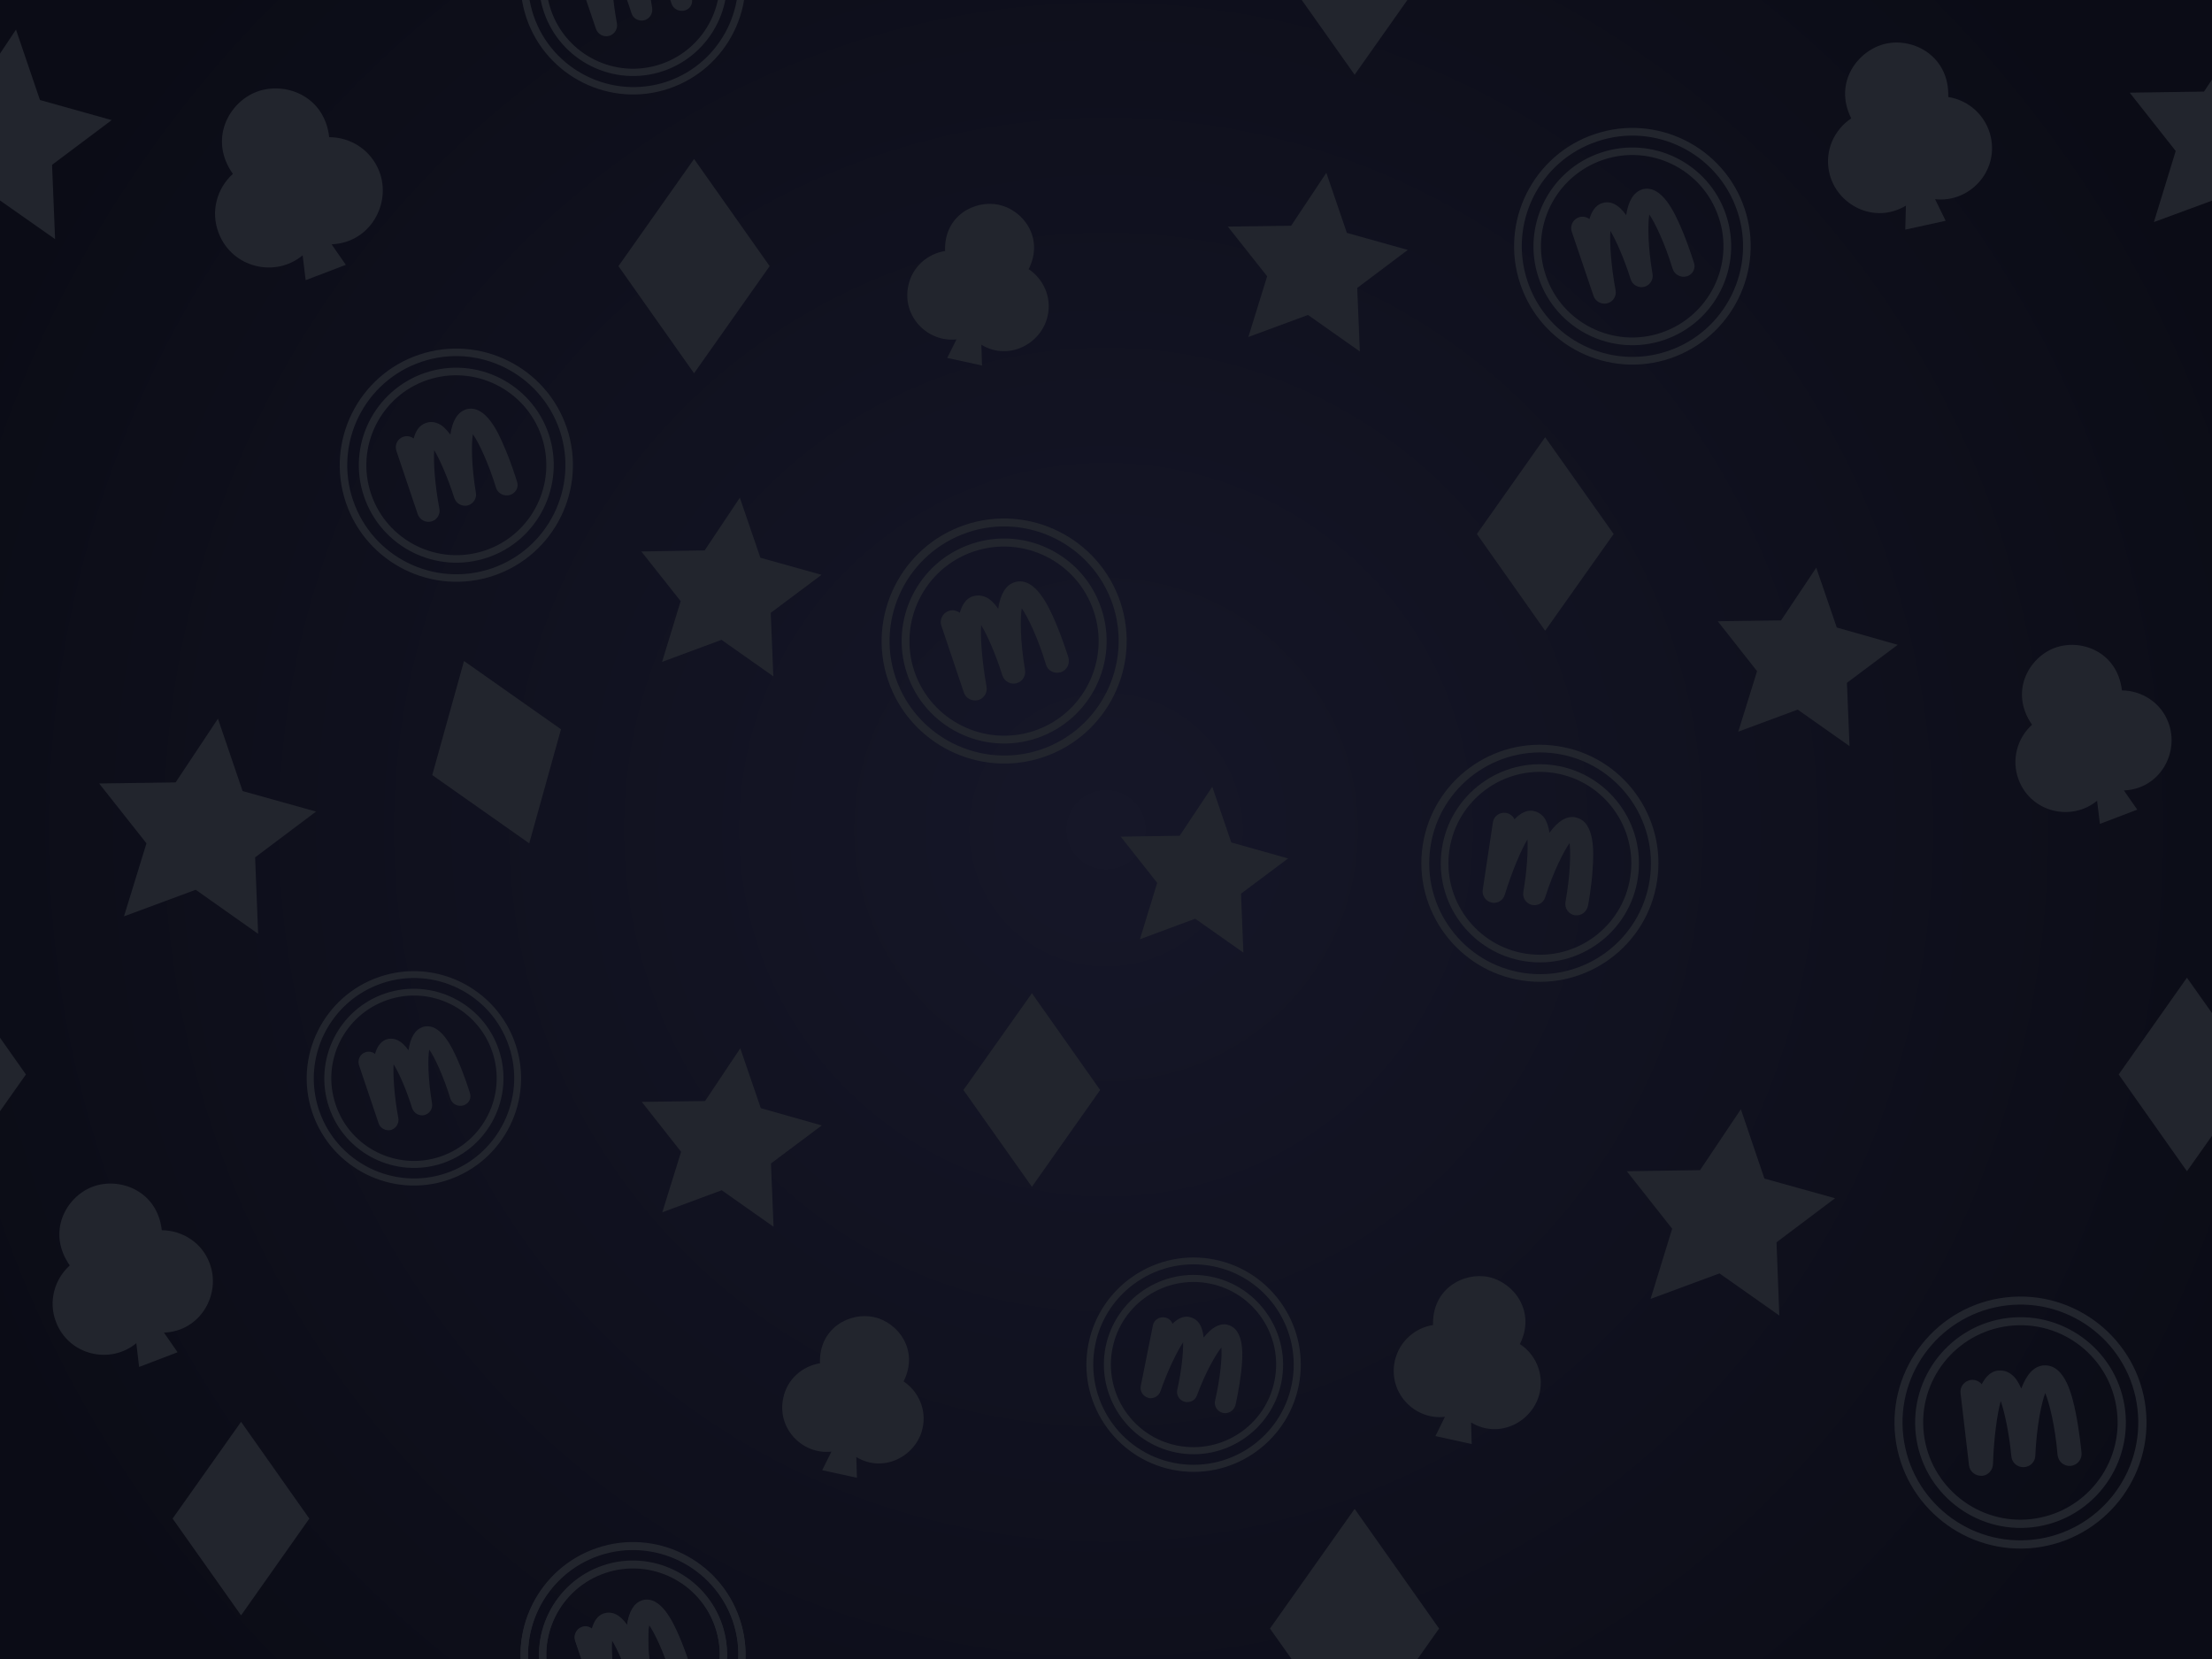 <?xml version="1.0" encoding="utf-8"?>
<!-- Generator: Adobe Illustrator 21.0.0, SVG Export Plug-In . SVG Version: 6.00 Build 0)  -->
<svg version="1.1" id="Capa_1" xmlns="http://www.w3.org/2000/svg" xmlns:xlink="http://www.w3.org/1999/xlink" x="0px" y="0px"
	 viewBox="0 0 1024 768" style="enable-background:new 0 0 1024 768;" xml:space="preserve">
<style type="text/css">
	.st0{fill:url(#SVGID_1_);}
	.st1{clip-path:url(#SVGID_3_);}
	.st2{fill:#22252D;}
	.st3{clip-path:url(#SVGID_3_);fill:#22252D;}
</style>
<radialGradient id="SVGID_1_" cx="511.644" cy="383.841" r="577.954" gradientTransform="matrix(0.997 0 0 0.997 1.913 1.414)" gradientUnits="userSpaceOnUse">
	<stop  offset="0" style="stop-color:#161728"/>
	<stop  offset="6.367961e-02" style="stop-color:#151627"/>
	<stop  offset="0.988" style="stop-color:#0B0C16"/>
</radialGradient>
<rect x="-0.2" y="0" class="st0" width="1024.3" height="768"/>
<g>
	<defs>
		<rect id="SVGID_2_" x="-0.1" y="-0.1" width="1024.1" height="768.1"/>
	</defs>
	<clipPath id="SVGID_3_">
		<use xlink:href="#SVGID_2_"  style="overflow:visible;"/>
	</clipPath>
	<g class="st1">
		<g>
			<path class="st2" d="M309.7,815.6c-27.2,9.2-56.8-5.5-66-32.7c-9.2-27.2,5.5-56.8,32.7-66c27.2-9.2,56.8,5.5,66,32.7
				C351.6,776.8,336.9,806.4,309.7,815.6z M277.5,720.1c-25.4,8.6-39.1,36.3-30.5,61.7c8.6,25.4,36.3,39.1,61.7,30.6
				c25.4-8.6,39.1-36.3,30.6-61.7C330.6,725.2,302.9,711.6,277.5,720.1z"/>
		</g>
		<g>
			<path class="st2" d="M307,807.5c-22.8,7.7-47.5-4.6-55.2-27.3c-7.7-22.7,4.6-47.5,27.3-55.2c22.7-7.7,47.5,4.6,55.2,27.3
				C342,775.1,329.7,799.8,307,807.5z M280.2,728.2c-21,7.1-32.3,29.9-25.2,50.9c7.1,21,29.9,32.3,50.9,25.2
				c21-7.1,32.3-29.9,25.2-50.9C324,732.4,301.2,721.1,280.2,728.2z"/>
		</g>
		<g>
			<path class="st2" d="M317.2,779.5L317.2,779.5c-2.8,0.8-5.6-0.6-6.4-3.3c-3.4-11.3-7.8-20.3-10.3-23.9
				c-0.7,4.1-0.7,14.1,1.4,26.1c0.4,2.5-1.1,5-3.7,5.7c-2.6,0.6-5.2-0.9-5.9-3.4c-2.8-9.1-6.5-17.2-9-21.3
				c-0.4,5.3,0.3,15.4,2.3,26.2c0.4,2.4-1,4.8-3.3,5.6l-0.3,0.1c-2.6,0.7-5.2-0.7-6.1-3.2l-9.6-28.3c-0.9-2.6,0.5-5.4,3.1-6.3
				c1.6-0.6,3.4-0.2,4.6,0.8c1-3.6,2.7-5.9,5.2-6.9l0.3-0.1c1.3-0.4,3.3-0.7,5.6,0.4c1.7,0.8,3.4,2.4,5.2,4.8
				c0.9-6.2,3.2-10,6.8-11.2l0.2-0.1c8.7-2.5,14.5,10.7,17,16.4c3.2,7.4,5.5,14.9,5.8,15.7C321.1,775.9,319.7,778.6,317.2,779.5z"/>
		</g>
	</g>
	<g transform="translate(0,-952.362)" class="st1">
		<path class="st2" d="M451.9,1657.5l-50,43.2l43.2,50l50-43.2L451.9,1657.5z M423.5,1693.5c3.3-0.6,6.4,1.5,7,4.8
			c0.6,3.3-1.5,6.4-4.8,7c-3.3,0.6-6.4-1.5-7-4.8C418.1,1697.3,420.2,1694.1,423.5,1693.5z M446.8,1695.2c3.3-0.6,6.4,1.5,7,4.8
			c0.6,3.3-1.5,6.4-4.8,7c-3.3,0.6-6.4-1.5-7-4.8C441.4,1699,443.5,1695.8,446.8,1695.2z M470.1,1696.9c3.3-0.6,6.4,1.5,7,4.8
			c0.6,3.3-1.5,6.4-4.8,7c-3.3,0.6-6.4-1.5-7-4.8C464.7,1700.7,466.8,1697.5,470.1,1696.9z M493,1695.9l6.6,7.7
			c2.2,2.5,1.9,6.3-0.6,8.5c0,0,0,0,0,0l-26.5,22.9c1.3,0.9,2.2,2.2,2.5,3.9c0.6,3.3-1.5,6.4-4.8,7c-2.8,0.5-5.4-0.9-6.5-3.4
			l-10.7,9.3l57.4,20.1l21.9-62.4L493,1695.9z M510.1,1713.8c3.3-0.6,6.4,1.5,7,4.8c0.6,3.3-1.5,6.4-4.8,7c-3.3,0.6-6.4-1.5-7-4.8
			C504.7,1717.6,506.8,1714.5,510.1,1713.8z M499.1,1745c3.3-0.6,6.4,1.5,7,4.8c0.6,3.3-1.5,6.4-4.8,7c-3.3,0.6-6.4-1.5-7-4.8
			C493.7,1748.8,495.9,1745.6,499.1,1745z"/>
	</g>
	<polygon class="st3" points="627.1,809.2 587.9,753.9 627.1,698.5 666.2,753.9 	"/>
	<polygon class="st3" points="1039.4,13.7 1050.6,46.3 1083.7,55.6 1056.2,76.3 1057.6,110.7 1029.4,90.9 997.1,102.8 1007.2,69.9 
		985.9,42.9 1020.3,42.4 	"/>
	<g class="st1">
		<g>
			<path class="st2" d="M309.7,41c-27.2,9.2-56.8-5.5-66-32.7c-9.2-27.2,5.5-56.8,32.7-66c27.2-9.2,56.8,5.5,66,32.7
				C351.6,2.2,336.9,31.8,309.7,41z M277.5-54.5c-25.4,8.6-39.1,36.3-30.5,61.7c8.6,25.4,36.3,39.1,61.7,30.6
				c25.4-8.6,39.1-36.3,30.6-61.7C330.6-49.4,302.9-63.1,277.5-54.5z"/>
		</g>
		<g>
			<path class="st2" d="M307,32.9c-22.8,7.7-47.5-4.6-55.2-27.3c-7.7-22.7,4.6-47.5,27.3-55.2c22.7-7.7,47.5,4.6,55.2,27.3
				C342,0.4,329.7,25.2,307,32.9z M280.2-46.4c-21,7.1-32.3,29.9-25.2,50.9c7.1,21,29.9,32.3,50.9,25.2c21-7.1,32.3-29.9,25.2-50.9
				C324-42.2,301.2-53.5,280.2-46.4z"/>
		</g>
		<g>
			<path class="st2" d="M317.2,4.8L317.2,4.8c-2.8,0.8-5.6-0.6-6.4-3.3c-3.4-11.3-7.8-20.3-10.3-23.9c-0.7,4.1-0.7,14.1,1.4,26.1
				c0.4,2.5-1.1,5-3.7,5.7c-2.6,0.6-5.2-0.9-5.9-3.4c-2.8-9.1-6.5-17.2-9-21.3c-0.4,5.3,0.3,15.4,2.3,26.2c0.4,2.4-1,4.8-3.3,5.6
				l-0.3,0.1c-2.6,0.7-5.2-0.7-6.1-3.2l-9.6-28.3c-0.9-2.6,0.5-5.4,3.1-6.3c1.6-0.6,3.4-0.2,4.6,0.8c1-3.6,2.7-5.9,5.2-6.9l0.3-0.1
				c1.3-0.4,3.3-0.7,5.6,0.4c1.7,0.8,3.4,2.4,5.2,4.8c0.9-6.2,3.2-10,6.8-11.2l0.2-0.1c8.7-2.5,14.5,10.7,17,16.4
				c3.2,7.4,5.5,14.9,5.8,15.7C321.1,1.3,319.7,4,317.2,4.8z"/>
		</g>
	</g>
	<g transform="translate(0,-952.362)" class="st1">
		<path class="st2" d="M451.9,882.8l-50,43.2l43.2,50l50-43.2L451.9,882.8z M423.5,918.8c3.3-0.6,6.4,1.5,7,4.8
			c0.6,3.3-1.5,6.4-4.8,7c-3.3,0.6-6.4-1.5-7-4.8C418.1,922.6,420.2,919.5,423.5,918.8z M446.8,920.5c3.3-0.6,6.4,1.5,7,4.8
			c0.6,3.3-1.5,6.4-4.8,7c-3.3,0.6-6.4-1.5-7-4.8C441.4,924.3,443.5,921.2,446.8,920.5z M470.1,922.3c3.3-0.6,6.4,1.5,7,4.8
			c0.6,3.3-1.5,6.4-4.8,7c-3.3,0.6-6.4-1.5-7-4.8C464.7,926,466.8,922.9,470.1,922.3z M493,921.2l6.6,7.7c2.2,2.5,1.9,6.3-0.6,8.5
			c0,0,0,0,0,0l-26.5,22.9c1.3,0.9,2.2,2.2,2.5,3.9c0.6,3.3-1.5,6.4-4.8,7c-2.8,0.5-5.4-0.9-6.5-3.4l-10.7,9.3l57.4,20.1l21.9-62.4
			L493,921.2z M510.1,939.2c3.3-0.6,6.4,1.5,7,4.8c0.6,3.3-1.5,6.4-4.8,7c-3.3,0.6-6.4-1.5-7-4.8C504.7,943,506.8,939.8,510.1,939.2
			z M499.1,970.4c3.3-0.6,6.4,1.5,7,4.8c0.6,3.3-1.5,6.4-4.8,7c-3.3,0.6-6.4-1.5-7-4.8C493.7,974.1,495.9,971,499.1,970.4z"/>
	</g>
	<polygon class="st3" points="627.1,34.6 587.9,-20.8 627.1,-76.2 666.2,-20.8 	"/>
	<g class="st1">
		<g>
			<path class="st2" d="M483,350.5c-29.6,10-61.9-6-71.9-35.6c-10-29.6,6-61.9,35.6-71.9c29.6-10,61.9,6,71.9,35.6
				C528.6,308.3,512.6,340.5,483,350.5z M447.9,246.5c-27.7,9.4-42.7,39.5-33.3,67.2c9.4,27.7,39.5,42.6,67.2,33.3
				c27.7-9.4,42.6-39.5,33.3-67.2C505.7,252.1,475.6,237.1,447.9,246.5z"/>
		</g>
		<g>
			<path class="st2" d="M480,341.7c-24.8,8.4-51.8-5-60.1-29.8c-8.4-24.8,5-51.8,29.8-60.1c24.8-8.4,51.8,5,60.1,29.8
				C518.2,306.4,504.8,333.3,480,341.7z M450.8,255.3c-22.9,7.7-35.2,32.6-27.5,55.5c7.7,22.8,32.6,35.2,55.5,27.5
				c22.9-7.7,35.2-32.6,27.5-55.4C498.6,259.9,473.7,247.6,450.8,255.3z"/>
		</g>
		<g>
			<path class="st2" d="M491.1,311.2l-0.1,0c-2.9,0.9-6-0.7-6.8-3.6c-3.7-12.3-8.5-22.2-11.2-26c-0.8,4.5-0.7,15.4,1.5,28.5
				c0.5,2.8-1.2,5.5-4,6.2c-2.8,0.7-5.6-0.9-6.5-3.7c-3.1-9.9-7-18.7-9.8-23.2c-0.4,5.8,0.4,16.8,2.5,28.5c0.5,2.6-1.1,5.3-3.6,6.1
				l-0.3,0.1c-2.8,0.7-5.7-0.8-6.6-3.5l-10.4-30.9c-1-2.8,0.6-5.9,3.4-6.9c1.8-0.6,3.7-0.2,5.1,0.9c1.1-3.9,3-6.5,5.6-7.5l0.4-0.1
				c1.4-0.5,3.6-0.8,6.2,0.4c1.9,0.9,3.7,2.6,5.6,5.3c1-6.8,3.5-10.9,7.4-12.2l0.3-0.1c9.5-2.8,15.8,11.7,18.5,17.8
				c3.5,8.1,6,16.2,6.3,17.1C495.4,307.3,493.9,310.2,491.1,311.2z"/>
		</g>
	</g>
	<g class="st1">
		<g>
			<path class="st2" d="M207.5,546.2c-25.9,8.8-54.1-5.2-62.9-31.1c-8.8-25.9,5.2-54.1,31.1-62.9c25.9-8.8,54.1,5.2,62.9,31.1
				C247.4,509.2,233.4,537.4,207.5,546.2z M176.8,455.2c-24.2,8.2-37.3,34.6-29.1,58.8c8.2,24.2,34.6,37.3,58.8,29.1
				c24.2-8.2,37.3-34.6,29.1-58.8C227.4,460,201,447,176.8,455.2z"/>
		</g>
		<g>
			<path class="st2" d="M204.9,538.5c-21.7,7.3-45.3-4.4-52.6-26c-7.3-21.7,4.4-45.3,26-52.6c21.7-7.3,45.3,4.4,52.6,26
				C238.2,507.5,226.6,531.1,204.9,538.5z M179.4,462.9c-20,6.8-30.8,28.5-24,48.5c6.7,20,28.5,30.8,48.5,24
				c20-6.8,30.8-28.5,24-48.5C221.1,466.9,199.4,456.1,179.4,462.9z"/>
		</g>
		<g>
			<path class="st2" d="M214.6,511.7L214.6,511.7c-2.6,0.8-5.3-0.6-6.1-3.1c-3.3-10.7-7.4-19.4-9.8-22.7c-0.7,4-0.6,13.4,1.3,24.9
				c0.4,2.4-1.1,4.8-3.5,5.4c-2.4,0.6-4.9-0.8-5.7-3.2c-2.7-8.6-6.1-16.4-8.6-20.3c-0.3,5,0.3,14.7,2.2,24.9
				c0.4,2.3-0.9,4.6-3.1,5.4l-0.2,0.1c-2.5,0.6-5-0.7-5.8-3l-9.1-27c-0.8-2.5,0.5-5.2,3-6c1.6-0.5,3.2-0.2,4.4,0.8
				c1-3.4,2.6-5.6,4.9-6.6l0.3-0.1c1.2-0.4,3.1-0.7,5.4,0.4c1.6,0.8,3.3,2.3,4.9,4.6c0.9-5.9,3-9.5,6.5-10.7l0.2-0.1
				c8.3-2.4,13.8,10.2,16.2,15.6c3.1,7.1,5.3,14.2,5.5,14.9C218.4,508.3,217.1,510.9,214.6,511.7z"/>
		</g>
	</g>
	<g class="st1">
		<g>
			<path class="st2" d="M773.2,165.9c-28.6,9.7-59.8-5.8-69.4-34.4c-9.7-28.6,5.8-59.8,34.4-69.4c28.6-9.7,59.8,5.8,69.4,34.4
				C817.2,125.1,801.8,156.2,773.2,165.9z M739.3,65.5c-26.8,9-41.2,38.1-32.1,64.9c9,26.7,38.1,41.2,64.9,32.1
				c26.7-9,41.2-38.2,32.1-64.9C795.1,70.8,766,56.4,739.3,65.5z"/>
		</g>
		<g>
			<path class="st2" d="M770.3,157.4c-23.9,8.1-50-4.8-58-28.7c-8.1-23.9,4.8-50,28.7-58c23.9-8.1,50,4.8,58,28.7
				C807.1,123.3,794.2,149.3,770.3,157.4z M742.1,74c-22.1,7.5-34,31.5-26.5,53.5c7.4,22.1,31.5,34,53.5,26.5
				c22.1-7.5,34-31.5,26.5-53.5C788.2,78.4,764.2,66.5,742.1,74z"/>
		</g>
		<g>
			<path class="st2" d="M781,127.9l-0.1,0c-2.8,0.8-5.7-0.7-6.6-3.5c-3.6-11.8-8.2-21.4-10.8-25.1c-0.7,4.4-0.7,14.8,1.5,27.5
				c0.5,2.7-1.2,5.3-3.9,6c-2.7,0.6-5.4-0.9-6.2-3.5c-3-9.5-6.8-18.1-9.4-22.4c-0.4,5.6,0.3,16.2,2.4,27.5c0.5,2.5-1,5.1-3.5,5.9
				l-0.3,0.1c-2.7,0.7-5.5-0.8-6.4-3.4l-10.1-29.8c-0.9-2.7,0.6-5.7,3.3-6.6c1.7-0.6,3.5-0.2,4.9,0.8c1.1-3.8,2.9-6.2,5.4-7.2
				l0.3-0.1c1.4-0.5,3.5-0.8,5.9,0.4c1.8,0.9,3.6,2.5,5.4,5.1c1-6.5,3.4-10.5,7.1-11.8l0.2-0.1c9.2-2.7,15.3,11.3,17.9,17.2
				c3.4,7.8,5.8,15.6,6.1,16.5C785.2,124.1,783.7,127,781,127.9z"/>
		</g>
	</g>
	<g class="st1">
		<g>
			<path class="st2" d="M228.5,266.5c-28.2,9.5-58.9-5.7-68.4-33.9c-9.5-28.2,5.7-58.9,33.9-68.4c28.2-9.5,58.9,5.7,68.4,33.9
				C271.9,226.3,256.7,257,228.5,266.5z M195.1,167.5c-26.4,8.9-40.6,37.6-31.7,64c8.9,26.4,37.6,40.6,64,31.7
				c26.4-8.9,40.6-37.6,31.7-64C250.1,172.8,221.4,158.6,195.1,167.5z"/>
		</g>
		<g>
			<path class="st2" d="M225.7,258.1c-23.6,8-49.2-4.7-57.2-28.3c-8-23.6,4.7-49.2,28.3-57.2c23.6-8,49.2,4.8,57.2,28.3
				C261.9,224.5,249.2,250.2,225.7,258.1z M197.9,175.9c-21.7,7.3-33.5,31-26.1,52.8c7.3,21.7,31,33.5,52.8,26.1
				c21.7-7.3,33.5-31,26.1-52.8C243.3,180.3,219.6,168.6,197.9,175.9z"/>
		</g>
		<g>
			<path class="st2" d="M236.2,229.1L236.2,229.1c-2.9,0.9-5.8-0.7-6.6-3.4c-3.6-11.7-8.1-21.1-10.7-24.7
				c-0.7,4.3-0.7,14.6,1.4,27.1c0.5,2.6-1.2,5.2-3.8,5.9c-2.7,0.6-5.3-0.9-6.2-3.5c-3-9.4-6.7-17.8-9.3-22.1
				c-0.4,5.5,0.3,15.9,2.4,27.1c0.5,2.5-1,5-3.4,5.8l-0.3,0.1c-2.7,0.7-5.4-0.8-6.3-3.3l-9.9-29.4c-0.9-2.7,0.5-5.6,3.2-6.5
				c1.7-0.6,3.5-0.2,4.8,0.8c1-3.8,2.8-6.1,5.4-7.1l0.3-0.1c1.3-0.5,3.4-0.8,5.9,0.4c1.8,0.8,3.5,2.5,5.4,5c0.9-6.4,3.3-10.3,7-11.6
				l0.2-0.1c9.1-2.6,15.1,11.1,17.6,17c3.4,7.7,5.7,15.4,6,16.3C240.3,225.4,238.9,228.2,236.2,229.1z"/>
		</g>
	</g>
	<g class="st1">
		<g>
			<path class="st2" d="M309.7,815.3c-27.2,9.2-56.8-5.5-66-32.7c-9.2-27.2,5.5-56.8,32.7-66c27.2-9.2,56.8,5.5,66,32.7
				C351.6,776.5,336.9,806.1,309.7,815.3z M277.5,719.8c-25.4,8.6-39.1,36.3-30.5,61.7c8.6,25.4,36.3,39.1,61.7,30.6
				c25.4-8.6,39.1-36.3,30.6-61.7C330.6,724.9,302.9,711.2,277.5,719.8z"/>
		</g>
		<g>
			<path class="st2" d="M307,807.2c-22.8,7.7-47.5-4.6-55.2-27.3c-7.7-22.7,4.6-47.5,27.3-55.2c22.7-7.7,47.5,4.6,55.2,27.3
				C342,774.8,329.7,799.5,307,807.2z M280.2,727.9c-21,7.1-32.3,29.9-25.2,50.9c7.1,21,29.9,32.3,50.9,25.2
				c21-7.1,32.3-29.9,25.2-50.9C324,732.1,301.2,720.8,280.2,727.9z"/>
		</g>
		<g>
			<path class="st2" d="M317.2,779.1L317.2,779.1c-2.8,0.8-5.6-0.6-6.4-3.3c-3.4-11.3-7.8-20.3-10.3-23.9
				c-0.7,4.1-0.7,14.1,1.4,26.1c0.4,2.5-1.1,5-3.7,5.7c-2.6,0.6-5.2-0.9-5.9-3.4c-2.8-9.1-6.5-17.2-9-21.3
				c-0.4,5.3,0.3,15.4,2.3,26.2c0.4,2.4-1,4.8-3.3,5.6l-0.3,0.1c-2.6,0.7-5.2-0.7-6.1-3.2l-9.6-28.3c-0.9-2.6,0.5-5.4,3.1-6.3
				c1.6-0.6,3.4-0.2,4.6,0.8c1-3.6,2.7-5.9,5.2-6.9l0.3-0.1c1.3-0.4,3.3-0.7,5.6,0.4c1.7,0.8,3.4,2.4,5.2,4.8
				c0.9-6.2,3.2-10,6.8-11.2l0.2-0.1c8.7-2.5,14.5,10.7,17,16.4c3.2,7.4,5.5,14.9,5.8,15.7C321.1,775.6,319.7,778.3,317.2,779.1z"/>
		</g>
	</g>
	<g class="st1">
		<g>
			<path class="st2" d="M704.7,453.9c-29.9-4.5-50.6-32.6-46.1-62.5c4.5-29.9,32.5-50.6,62.5-46c29.9,4.5,50.6,32.5,46,62.5
				C762.6,437.8,734.6,458.4,704.7,453.9z M720.6,348.9c-28-4.2-54.2,15.1-58.4,43.1c-4.2,28,15.1,54.2,43.1,58.4
				c28,4.2,54.2-15.1,58.4-43.1C767.9,379.3,748.5,353.1,720.6,348.9z"/>
		</g>
		<g>
			<path class="st2" d="M706,445c-25-3.8-42.3-27.2-38.5-52.2c3.8-25,27.2-42.3,52.2-38.5c25,3.8,42.3,27.2,38.5,52.2
				C754.5,431.5,731,448.8,706,445z M719.2,357.8c-23.1-3.5-44.7,12.4-48.2,35.5c-3.5,23.1,12.4,44.7,35.5,48.2
				c23.1,3.5,44.7-12.4,48.2-35.5C758.2,382.9,742.3,361.3,719.2,357.8z"/>
		</g>
		<g>
			<path class="st2" d="M729.1,423.7l-0.1,0c-2.9-0.5-4.8-3.3-4.3-6.1c2.2-12.2,2.5-22.8,1.9-27.3c-2.6,3.6-7.4,12.9-11.3,25.1
				c-0.8,2.6-3.5,4.1-6.2,3.5c-2.7-0.7-4.4-3.3-3.9-6c1.7-9.9,2.2-19.2,1.9-24.3c-2.9,4.8-7.1,14.6-10.5,25.6
				c-0.7,2.5-3.2,4.1-5.8,3.7l-0.3-0.1c-2.8-0.6-4.5-3.2-4.1-5.9l4.7-31.2c0.4-2.9,3.1-4.8,6-4.4c1.8,0.3,3.3,1.4,4,3
				c2.7-2.9,5.4-4.2,8.2-4l0.4,0.1c1.4,0.2,3.4,0.9,5.1,3.1c1.2,1.6,2,3.9,2.5,7c3.9-5.4,7.8-7.8,11.8-7.2l0.2,0.1
				c9.4,1.8,8.4,17,8,23.5c-0.5,8.5-2,16.6-2.2,17.5C734.5,422.2,731.9,424.1,729.1,423.7z"/>
		</g>
	</g>
	<g class="st1">
		<g>
			<path class="st2" d="M942.1,716.5c-32,3.7-61-19.3-64.7-51.2c-3.7-32,19.3-61,51.2-64.7c32-3.7,61,19.3,64.7,51.2
				C997,683.7,974.1,712.7,942.1,716.5z M929,604.3c-29.9,3.5-51.4,30.6-47.9,60.5c3.5,29.9,30.6,51.4,60.5,47.9
				c29.9-3.5,51.4-30.6,47.9-60.5C986.1,622.3,958.9,600.8,929,604.3z"/>
		</g>
		<g>
			<path class="st2" d="M941,707c-26.7,3.1-51-16.1-54.1-42.8c-3.1-26.7,16.1-51,42.8-54.1c26.7-3.1,51,16.1,54.1,42.8
				C986.9,679.6,967.7,703.9,941,707z M930.1,613.8c-24.7,2.9-42.4,25.3-39.5,49.9c2.9,24.6,25.3,42.4,49.9,39.5
				c24.7-2.9,42.4-25.3,39.5-49.9C977.2,628.6,954.8,610.9,930.1,613.8z"/>
		</g>
		<g>
			<path class="st2" d="M958.7,678.6l-0.1,0c-3.1,0.3-5.8-2-6.1-5.1c-1.1-13.2-3.8-24.1-5.7-28.6c-1.7,4.4-4,15.3-4.6,29
				c-0.1,2.9-2.4,5.2-5.4,5.3c-2.9,0.1-5.5-2.1-5.7-5.1c-1-10.6-3.1-20.3-4.9-25.5c-1.6,5.7-3.2,16.9-3.6,29.2
				c-0.1,2.8-2.2,5.1-4.9,5.4l-0.3,0c-3,0.1-5.6-2-5.9-4.9l-3.9-33.3c-0.4-3.1,1.8-5.8,4.9-6.2c1.9-0.2,3.7,0.6,4.9,2
				c1.9-3.7,4.4-5.9,7.3-6.3l0.4,0c1.5-0.2,3.8,0,6.1,1.8c1.7,1.3,3.2,3.4,4.5,6.5c2.5-6.6,5.8-10.2,10.1-10.7l0.3,0
				c10.2-0.7,13.4,15.1,14.8,21.9c1.8,8.9,2.6,17.6,2.7,18.5C963.9,675.6,961.7,678.2,958.7,678.6z"/>
		</g>
	</g>
	<g class="st1">
		<g>
			<path class="st2" d="M542.8,680.4c-26.8-5.4-44.3-31.6-38.9-58.4c5.4-26.8,31.6-44.3,58.4-38.9c26.8,5.4,44.3,31.6,38.9,58.4
				C595.8,668.3,569.6,685.8,542.8,680.4z M561.6,586.2c-25.1-5-49.6,11.3-54.6,36.4c-5,25.1,11.3,49.6,36.4,54.6
				c25.1,5,49.6-11.3,54.6-36.4C603,615.7,586.7,591.2,561.6,586.2z"/>
		</g>
		<g>
			<path class="st2" d="M544.4,672.4c-22.4-4.5-37-26.4-32.6-48.8c4.5-22.4,26.4-37.1,48.8-32.6c22.4,4.5,37,26.4,32.6,48.8
				C588.7,662.3,566.8,676.9,544.4,672.4z M560,594.2c-20.7-4.1-40.9,9.3-45,30c-4.1,20.7,9.3,40.9,30,45c20.7,4.1,40.9-9.3,45-30
				C594.2,618.5,580.7,598.3,560,594.2z"/>
		</g>
		<g>
			<path class="st2" d="M566.2,654.1L566.2,654.1c-2.7-0.6-4.3-3.2-3.7-5.7c2.5-10.9,3.3-20.5,2.9-24.6c-2.5,3.1-7.3,11.3-11.3,22.2
				c-0.8,2.3-3.3,3.6-5.8,2.9c-2.4-0.7-3.9-3.2-3.3-5.6c2-8.8,2.8-17.2,2.7-21.9c-2.8,4.2-7.1,12.9-10.5,22.7
				c-0.8,2.2-3.1,3.5-5.4,3.1l-0.2-0.1c-2.5-0.7-4-3.1-3.5-5.5l5.6-28c0.5-2.6,3-4.2,5.6-3.7c1.6,0.3,2.9,1.4,3.5,2.9
				c2.5-2.5,5.1-3.6,7.6-3.2l0.3,0.1c1.3,0.3,3.1,1,4.5,3c1,1.5,1.7,3.6,2,6.5c3.7-4.7,7.4-6.7,10.9-6l0.2,0.1
				c8.4,2.1,6.9,15.8,6.3,21.6c-0.9,7.7-2.5,14.9-2.7,15.7C571.1,653.1,568.7,654.6,566.2,654.1z"/>
		</g>
	</g>
	<polygon class="st3" points="614,80 623.5,107.8 651.7,115.7 628.3,133.3 629.5,162.7 605.5,145.8 577.9,156 586.6,127.9 
		568.4,104.9 597.7,104.5 	"/>
	<polygon class="st3" points="561.2,364.2 570,390 596.3,397.4 574.5,413.7 575.6,441 553.3,425.3 527.7,434.8 535.7,408.7 
		518.8,387.3 546.1,386.9 	"/>
	<polygon class="st3" points="342.7,485.3 352.2,513 380.4,521 356.9,538.6 358.1,567.9 334.1,551 306.6,561.2 315.3,533.2 
		297.1,510.1 326.4,509.7 	"/>
	<polygon class="st3" points="840.8,262.8 850.3,290.5 878.5,298.5 855,316.1 856.2,345.4 832.2,328.5 804.7,338.7 813.4,310.7 
		795.2,287.6 824.5,287.2 	"/>
	<polygon class="st3" points="805.9,513.5 816.8,545.6 849.5,554.7 822.4,575.1 823.7,609 796,589.5 764.1,601.3 774.1,568.8 
		753.1,542.2 787,541.7 	"/>
	<polygon class="st3" points="342.5,230.4 352,258.2 380.3,266.1 356.8,283.7 358,313.1 334,296.2 306.5,306.4 315.1,278.3 
		296.9,255.3 326.2,254.8 	"/>
	<polygon class="st3" points="100.9,332.7 112.3,366.2 146.3,375.7 118.1,396.9 119.5,432.3 90.6,411.9 57.4,424.2 67.8,390.4 
		45.9,362.7 81.3,362.2 	"/>
	<g transform="translate(0,-952.362)" class="st1">
		<path class="st2" d="M595.4,1172.8l-44.5,25.8l25.8,44.5l44.5-25.8L595.4,1172.8z M568.5,1196.2c2.6,0,4.7,2.1,4.7,4.7
			c0,2.6-2.1,4.7-4.7,4.7c-2.6,0-4.7-2.1-4.7-4.7C563.8,1198.3,565.9,1196.2,568.5,1196.2z M586,1200.9c2.6,0,4.7,2.1,4.7,4.7
			c0,2.6-2.1,4.7-4.7,4.7s-4.7-2.1-4.7-4.7C581.3,1203,583.4,1200.9,586,1200.9z M603.6,1205.6c2.6,0,4.7,2.1,4.7,4.7
			s-2.1,4.7-4.7,4.7c-2.6,0-4.7-2.1-4.7-4.7S601,1205.6,603.6,1205.6z M621.3,1208.1l4,6.8c1.3,2.2,0.5,5.1-1.7,6.4c0,0,0,0,0,0
			l-23.6,13.7c0.8,0.8,1.4,2,1.4,3.3c0,2.6-2.1,4.7-4.7,4.7c-2.2,0-4-1.5-4.5-3.5l-9.6,5.6l41,23.7l25.8-44.5L621.3,1208.1z
			 M631.7,1224.3c2.6,0,4.7,2.1,4.7,4.7c0,2.6-2.1,4.7-4.7,4.7c-2.6,0-4.7-2.1-4.7-4.7C627,1226.4,629.1,1224.3,631.7,1224.3z
			 M618.8,1246.6c2.6,0,4.7,2.1,4.7,4.7c0,2.6-2.1,4.7-4.7,4.7s-4.7-2.1-4.7-4.7C614.1,1248.7,616.2,1246.6,618.8,1246.6z"/>
	</g>
	<g transform="translate(0,-952.362)" class="st1">
		<path class="st2" d="M883.6,1364.8l-49.6,28.7l28.7,49.6l49.6-28.7L883.6,1364.8z M853.6,1390.9c2.9,0,5.2,2.3,5.2,5.2
			c0,2.9-2.3,5.2-5.2,5.2c-2.9,0-5.2-2.3-5.2-5.2C848.3,1393.2,850.7,1390.9,853.6,1390.9z M873.2,1396.1c2.9,0,5.2,2.3,5.2,5.2
			c0,2.9-2.3,5.2-5.2,5.2c-2.9,0-5.2-2.3-5.2-5.2C867.9,1398.5,870.3,1396.1,873.2,1396.1z M892.8,1401.3c2.9,0,5.2,2.3,5.2,5.2
			c0,2.9-2.3,5.2-5.2,5.2c-2.9,0-5.2-2.3-5.2-5.2C887.5,1403.7,889.9,1401.3,892.8,1401.3z M912.5,1404.2l4.4,7.6
			c1.4,2.5,0.6,5.7-1.9,7.1c0,0,0,0,0,0l-26.3,15.3c0.9,0.9,1.5,2.3,1.5,3.7c0,2.9-2.3,5.2-5.2,5.2c-2.4,0-4.4-1.7-5-3.9l-10.7,6.2
			l45.7,26.5l28.7-49.6L912.5,1404.2z M924.1,1422.2c2.9,0,5.2,2.3,5.2,5.2c0,2.9-2.3,5.2-5.2,5.2c-2.9,0-5.2-2.3-5.2-5.2
			C918.9,1424.6,921.2,1422.2,924.1,1422.2z M909.7,1447.1c2.9,0,5.2,2.3,5.2,5.2c0,2.9-2.3,5.2-5.2,5.2c-2.9,0-5.2-2.3-5.2-5.2
			C904.5,1449.4,906.8,1447.1,909.7,1447.1z"/>
	</g>
	<g transform="translate(0,-952.362)" class="st1">
		<path class="st2" d="M775.1,1609.5l-43.1,37.8l37.8,43.1l43.1-37.8L775.1,1609.5z M750.7,1641c2.8-0.6,5.6,1.3,6.1,4.1
			c0.6,2.8-1.3,5.6-4.1,6.1c-2.8,0.6-5.6-1.3-6.1-4.1C746,1644.3,747.9,1641.5,750.7,1641z M770.9,1642.3c2.8-0.6,5.6,1.3,6.1,4.1
			c0.6,2.8-1.3,5.6-4.1,6.1c-2.8,0.6-5.6-1.3-6.1-4.1C766.2,1645.6,768.1,1642.9,770.9,1642.3z M791.2,1643.6
			c2.8-0.6,5.6,1.3,6.1,4.1c0.6,2.8-1.3,5.6-4.1,6.1c-2.8,0.6-5.6-1.3-6.1-4.1C786.5,1647,788.3,1644.2,791.2,1643.6z M811,1642.6
			l5.8,6.6c1.9,2.2,1.7,5.5-0.5,7.4c0,0,0,0,0,0l-22.9,20.1c1.1,0.7,1.9,1.9,2.2,3.4c0.6,2.8-1.3,5.6-4.1,6.1
			c-2.4,0.5-4.7-0.8-5.7-2.9l-9.3,8.2l50,17.1l18.6-54.3L811,1642.6z M826,1658.1c2.8-0.6,5.6,1.3,6.1,4.1c0.6,2.8-1.3,5.6-4.1,6.1
			s-5.6-1.3-6.1-4.1C821.3,1661.4,823.1,1658.6,826,1658.1z M816.7,1685.2c2.8-0.6,5.6,1.3,6.1,4.1c0.6,2.8-1.3,5.6-4.1,6.1
			c-2.8,0.6-5.6-1.3-6.1-4.1C812,1688.5,813.8,1685.8,816.7,1685.2z"/>
	</g>
	<g transform="translate(0,-952.362)" class="st1">
		<path class="st2" d="M901.7,1099.3l-50.3,29.1l29.1,50.3l50.3-29.1L901.7,1099.3z M871.3,1125.8c2.9,0,5.3,2.4,5.3,5.3
			c0,2.9-2.4,5.3-5.3,5.3c-2.9,0-5.3-2.4-5.3-5.3C866,1128.1,868.3,1125.8,871.3,1125.8z M891.1,1131.1c2.9,0,5.3,2.4,5.3,5.3
			c0,2.9-2.4,5.3-5.3,5.3s-5.3-2.4-5.3-5.3C885.8,1133.4,888.2,1131.1,891.1,1131.1z M911,1136.4c2.9,0,5.3,2.4,5.3,5.3
			s-2.4,5.3-5.3,5.3s-5.3-2.4-5.3-5.3S908.1,1136.4,911,1136.4z M931,1139.2l4.5,7.7c1.5,2.5,0.6,5.8-1.9,7.2c0,0,0,0,0,0
			l-26.7,15.5c1,1,1.5,2.3,1.5,3.8c0,2.9-2.4,5.3-5.3,5.3c-2.5,0-4.5-1.7-5.1-4l-10.8,6.3l46.4,26.8l29.1-50.3L931,1139.2z
			 M942.8,1157.6c2.9,0,5.3,2.4,5.3,5.3s-2.4,5.3-5.3,5.3s-5.3-2.4-5.3-5.3S939.8,1157.6,942.8,1157.6z M928.2,1182.7
			c2.9,0,5.3,2.4,5.3,5.3s-2.4,5.3-5.3,5.3s-5.3-2.4-5.3-5.3S925.3,1182.7,928.2,1182.7z"/>
	</g>
	<g transform="translate(0,-952.362)" class="st1">
		<path class="st2" d="M209,1532.1l-48.5,28.1l28.1,48.5l48.5-28.1L209,1532.1z M179.7,1557.7c2.8,0,5.1,2.3,5.1,5.1
			c0,2.8-2.3,5.1-5.1,5.1c-2.8,0-5.1-2.3-5.1-5.1C174.6,1560,176.9,1557.7,179.7,1557.7z M198.8,1562.8c2.8,0,5.1,2.3,5.1,5.1
			c0,2.8-2.3,5.1-5.1,5.1c-2.8,0-5.1-2.3-5.1-5.1C193.7,1565.1,196,1562.8,198.8,1562.8z M218,1567.9c2.8,0,5.1,2.3,5.1,5.1
			c0,2.8-2.3,5.1-5.1,5.1c-2.8,0-5.1-2.3-5.1-5.1C212.9,1570.2,215.2,1567.9,218,1567.9z M237.2,1570.6l4.3,7.5
			c1.4,2.4,0.6,5.6-1.9,7c0,0,0,0,0,0l-25.7,14.9c0.9,0.9,1.5,2.2,1.5,3.6c0,2.8-2.3,5.1-5.1,5.1c-2.4,0-4.3-1.6-4.9-3.8L195,1611
			l44.7,25.8l28.1-48.5L237.2,1570.6z M248.6,1588.3c2.8,0,5.1,2.3,5.1,5.1c0,2.8-2.3,5.1-5.1,5.1c-2.8,0-5.1-2.3-5.1-5.1
			C243.5,1590.6,245.8,1588.3,248.6,1588.3z M234.6,1612.6c2.8,0,5.1,2.3,5.1,5.1c0,2.8-2.3,5.1-5.1,5.1c-2.8,0-5.1-2.3-5.1-5.1
			C229.5,1614.8,231.8,1612.6,234.6,1612.6z"/>
	</g>
	<g transform="translate(0,-952.362)" class="st1">
		<path class="st2" d="M351.9,1305.6l-44.5,25.8l25.8,44.5l44.5-25.8L351.9,1305.6z M324.9,1329c2.6,0,4.7,2.1,4.7,4.7
			c0,2.6-2.1,4.7-4.7,4.7c-2.6,0-4.7-2.1-4.7-4.7C320.2,1331.1,322.3,1329,324.9,1329z M342.5,1333.7c2.6,0,4.7,2.1,4.7,4.7
			c0,2.6-2.1,4.7-4.7,4.7s-4.7-2.1-4.7-4.7C337.8,1335.8,339.9,1333.7,342.5,1333.7z M360.1,1338.4c2.6,0,4.7,2.1,4.7,4.7
			s-2.1,4.7-4.7,4.7c-2.6,0-4.7-2.1-4.7-4.7S357.5,1338.4,360.1,1338.4z M377.8,1340.9l4,6.8c1.3,2.2,0.5,5.1-1.7,6.4c0,0,0,0,0,0
			l-23.6,13.7c0.8,0.8,1.4,2,1.4,3.3c0,2.6-2.1,4.7-4.7,4.7c-2.2,0-4-1.5-4.5-3.5l-9.6,5.6l41,23.7l25.8-44.5L377.8,1340.9z
			 M388.2,1357.1c2.6,0,4.7,2.1,4.7,4.7c0,2.6-2.1,4.7-4.7,4.7s-4.7-2.1-4.7-4.7C383.5,1359.2,385.6,1357.1,388.2,1357.1z
			 M375.3,1379.4c2.6,0,4.7,2.1,4.7,4.7c0,2.6-2.1,4.7-4.7,4.7s-4.7-2.1-4.7-4.7C370.6,1381.5,372.7,1379.4,375.3,1379.4z"/>
	</g>
	<g transform="translate(0,-952.362)" class="st1">
		<path class="st2" d="M62.7,1137.8l-48.1,27.8l27.8,48.1l48.1-27.8L62.7,1137.8z M33.6,1163.1c2.8,0,5.1,2.3,5.1,5.1
			s-2.3,5.1-5.1,5.1s-5.1-2.3-5.1-5.1S30.8,1163.1,33.6,1163.1z M52.6,1168.1c2.8,0,5.1,2.3,5.1,5.1c0,2.8-2.3,5.1-5.1,5.1
			s-5.1-2.3-5.1-5.1C47.5,1170.4,49.8,1168.1,52.6,1168.1z M71.6,1173.2c2.8,0,5.1,2.3,5.1,5.1c0,2.8-2.3,5.1-5.1,5.1
			s-5.1-2.3-5.1-5.1C66.5,1175.5,68.8,1173.2,71.6,1173.2z M90.7,1175.9l4.3,7.4c1.4,2.4,0.6,5.5-1.9,6.9c0,0,0,0,0,0L67.6,1205
			c0.9,0.9,1.5,2.2,1.5,3.6c0,2.8-2.3,5.1-5.1,5.1c-2.4,0-4.3-1.6-4.9-3.8l-10.3,6l44.3,25.6l27.8-48.1L90.7,1175.9z M101.9,1193.5
			c2.8,0,5.1,2.3,5.1,5.1s-2.3,5.1-5.1,5.1s-5.1-2.3-5.1-5.1S99.1,1193.5,101.9,1193.5z M88,1217.5c2.8,0,5.1,2.3,5.1,5.1
			c0,2.8-2.3,5.1-5.1,5.1s-5.1-2.3-5.1-5.1C82.9,1219.8,85.2,1217.5,88,1217.5z"/>
	</g>
	<g transform="translate(0,-952.362)" class="st1">
		<path class="st2" d="M608,1419.9l-34.5,38.1l38.1,34.5l34.5-38.1L608,1419.9z M589.4,1450.4c2.5-0.8,5.1,0.6,5.9,3
			c0.8,2.5-0.6,5.1-3,5.9c-2.5,0.8-5.1-0.6-5.9-3C585.6,1453.9,587,1451.2,589.4,1450.4z M607.6,1449.5c2.5-0.8,5.1,0.6,5.9,3
			s-0.6,5.1-3,5.9s-5.1-0.6-5.9-3C603.8,1453,605.1,1450.3,607.6,1449.5z M625.8,1448.6c2.5-0.8,5.1,0.6,5.9,3
			c0.8,2.5-0.6,5.1-3,5.9s-5.1-0.6-5.9-3C621.9,1452.1,623.3,1449.4,625.8,1448.6z M643.4,1445.7l5.9,5.3c1.9,1.7,2.1,4.7,0.3,6.6
			c0,0,0,0,0,0l-18.3,20.2c1.1,0.5,1.9,1.5,2.3,2.8c0.8,2.5-0.6,5.1-3,5.9c-2.1,0.7-4.2-0.2-5.4-2l-7.4,8.2l46.3,10.1l11-50.3
			L643.4,1445.7z M658.2,1457.9c2.5-0.8,5.1,0.6,5.9,3s-0.6,5.1-3,5.9s-5.1-0.6-5.9-3C654.4,1461.4,655.8,1458.7,658.2,1457.9z
			 M652.8,1483.1c2.5-0.8,5.1,0.6,5.9,3c0.8,2.5-0.6,5.1-3,5.9c-2.5,0.8-5.1-0.6-5.9-3C648.9,1486.5,650.3,1483.8,652.8,1483.1z"/>
	</g>
	<polygon class="st3" points="715.3,292 683.7,247.2 715.3,202.4 747,247.2 	"/>
	<polygon class="st3" points="1012.4,542.2 980.8,497.4 1012.4,452.6 1044.1,497.4 	"/>
	<polygon class="st3" points="245,390.4 200.1,358.8 214.8,306 259.7,337.6 	"/>
	<polygon class="st3" points="477.7,549.4 446,504.6 477.7,459.8 509.3,504.6 	"/>
	<polygon class="st3" points="321.3,172.8 286.3,123.2 321.3,73.6 356.3,123.2 	"/>
	<polygon class="st3" points="111.6,747.8 79.9,703 111.6,658.2 143.2,703 	"/>
	<path class="st3" d="M476.2,124.6c7.3-14.5-2.6-27.4-13.8-29.8s-25.5,5.1-24.9,21.4c-8.2,1.3-15.2,7.4-17,16
		c-3.1,14.1,8.8,26.4,22.3,24.9l-4.3,8.6l16.1,3.5l-0.3-9.6c12.7,7.7,27.9-0.5,30.7-13.4C486.9,137.6,483.1,129.2,476.2,124.6z"/>
	<path class="st3" d="M418.3,639.5c7.3-14.5-2.6-27.4-13.8-29.8c-11.1-2.4-25.5,5.1-24.9,21.4c-8.2,1.3-15.2,7.4-17,16
		c-3.1,14.1,8.8,26.4,22.3,24.9l-4.3,8.6l16.1,3.5l-0.3-9.6c12.7,7.7,27.9-0.5,30.7-13.4C429,652.6,425.2,644.1,418.3,639.5z"/>
	<path class="st3" d="M703.6,622.2c7.5-15-2.7-28.4-14.3-31c-11.6-2.5-26.4,5.3-25.9,22.2c-8.5,1.3-15.7,7.7-17.7,16.6
		c-3.2,14.7,9.1,27.5,23.2,25.9l-4.4,8.9l16.8,3.7l-0.3-10c13.2,8,28.9-0.5,31.8-13.9C714.7,635.7,710.8,626.9,703.6,622.2z"/>
	<path class="st3" d="M846.8,79.8c3.2,14.9,20.7,24.3,35.5,15.4l-0.3,11.1l18.7-4.1l-4.9-10c15.6,1.8,29.4-12.5,25.8-28.8
		c-2.2-9.9-10.2-17-19.7-18.5c0.6-18.8-15.9-27.5-28.8-24.7S848.6,38.1,857,54.8C849,60.1,844.6,69.9,846.8,79.8z"/>
	<path class="st3" d="M152.4,63.5c-2.2-19.4-20.7-25.9-33.6-21s-22.3,22-11,38c-7.4,6.7-10.4,17.4-6.6,27.3
		c6.2,16.3,26.3,20.9,38.9,10.4l1.4,11.5l18.6-7.1l-6.6-9.5c17.9-0.7,27.8-18.9,22.1-33.7C171.8,69.5,162.4,63.5,152.4,63.5z"/>
	<path class="st3" d="M982.3,319.6c-2.1-18.1-19.3-24.2-31.3-19.6c-12,4.6-20.8,20.5-10.3,35.5c-6.9,6.2-9.7,16.3-6.2,25.5
		c5.8,15.2,24.5,19.4,36.3,9.7l1.3,10.7l17.3-6.6l-6.2-8.9c16.7-0.6,25.9-17.6,20.6-31.4C1000.4,325.3,991.6,319.7,982.3,319.6z"/>
	<path class="st3" d="M74.9,569.5c-2.1-18.5-19.8-24.8-32.1-20.1c-12.3,4.7-21.3,21-10.5,36.4c-7.1,6.4-10,16.7-6.4,26.1
		c5.9,15.6,25.2,19.9,37.2,9.9l1.3,11l17.8-6.8l-6.3-9.1c17.1-0.6,26.6-18.1,21.1-32.2C93.5,575.3,84.5,569.6,74.9,569.5z"/>
	<polygon class="st3" points="7.4,13.7 18.5,46.3 51.7,55.6 24.1,76.3 25.5,110.7 -2.7,90.9 -35,102.8 -24.8,69.9 -46.2,42.9 
		-11.7,42.4 	"/>
	<polygon class="st3" points="-19.6,542.2 -51.3,497.4 -19.6,452.6 12,497.4 	"/>
</g>
</svg>
